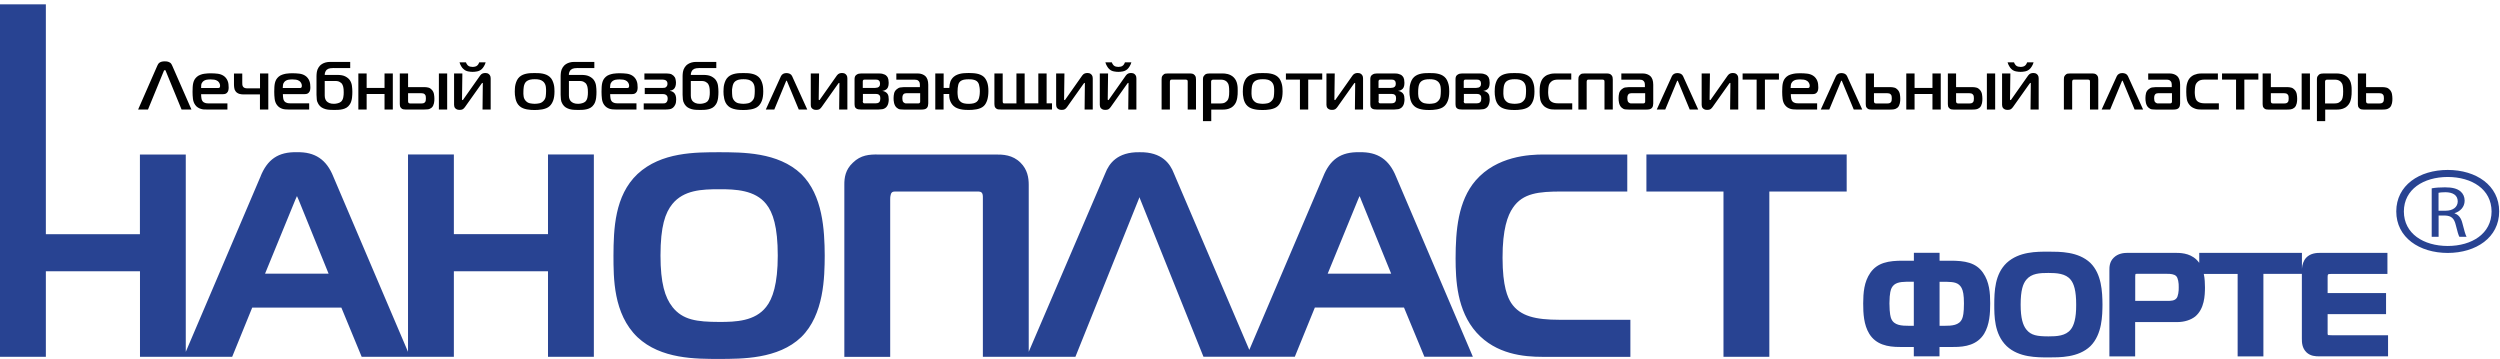 <svg width="362" height="52" viewBox="0 0 362 52" fill="none" xmlns="http://www.w3.org/2000/svg">
<path d="M354.43 35.618C350.93 35.609 348.09 33.843 348.08 30.622C348.09 27.401 350.93 25.634 354.43 25.625C357.93 25.634 360.77 27.401 360.78 30.622C360.77 33.833 357.94 35.609 354.43 35.618ZM354.43 24.607C350.31 24.607 346.98 26.841 346.98 30.612C346.98 34.393 350.32 36.618 354.43 36.627C358.54 36.618 361.88 34.393 361.88 30.612C361.88 26.841 358.55 24.607 354.43 24.607ZM337.08 48.525L337.03 48.543L337.09 48.507L337.08 48.525ZM315.13 43.221C314.85 43.542 314.39 43.57 313.78 43.57H309.18V40.028C309.18 39.77 309.21 39.697 309.23 39.688C309.26 39.66 309.23 39.66 309.39 39.651C309.41 39.651 309.44 39.651 309.48 39.651H313.82C314.26 39.642 314.85 39.697 315.11 39.982C315.38 40.22 315.5 40.991 315.48 41.587C315.5 42.111 315.4 42.964 315.13 43.221ZM337.17 48.525C337.13 48.516 337.1 48.507 337.09 48.507C337.07 48.488 337.04 48.387 337.04 48.305V45.487H345.5V42.432H337.04V40.083C337.04 39.871 337.07 39.761 337.11 39.734C337.14 39.697 337.26 39.66 337.48 39.67H345.7V36.614H336.03C335.46 36.614 334.57 36.641 333.92 37.33C333.54 37.761 333.36 38.33 333.32 38.917V36.614H318.45V38.064C318.33 37.898 318.2 37.742 318.05 37.596C316.99 36.586 315.59 36.614 314.85 36.614H308.06C307.52 36.614 306.69 36.696 306.07 37.311C305.43 37.935 305.44 38.688 305.44 39.192V51.608H309.17V46.635H315.34C316.29 46.625 317.21 46.341 317.86 45.836C319.21 44.708 319.27 42.79 319.28 41.624C319.27 41.046 319.26 40.358 319.11 39.67H324.01V51.608H327.74V39.66H333.31V49.039C333.31 49.589 333.33 50.388 333.98 51.021C334.56 51.562 335.26 51.599 335.82 51.599H336H345.79V48.543H337.65C337.44 48.543 337.28 48.534 337.17 48.525ZM299.85 47.699C299.12 48.644 297.83 48.708 296.62 48.708C295.01 48.699 294.1 48.58 293.41 47.708C292.92 47.093 292.59 46.084 292.59 44.12C292.59 42.01 292.93 41.092 293.4 40.514C294.16 39.578 295.36 39.523 296.61 39.523C297.8 39.523 299.12 39.596 299.84 40.514C300.29 41.064 300.64 42.065 300.63 44.129C300.65 46.121 300.28 47.167 299.85 47.699ZM302.69 38.073C300.92 36.403 298.27 36.449 296.63 36.439C294.9 36.439 292.37 36.412 290.57 38.064C288.84 39.706 288.78 42.175 288.77 44.093C288.78 45.68 288.73 48.35 290.57 50.122C292.35 51.783 294.95 51.746 296.63 51.755C298.24 51.746 300.94 51.801 302.69 50.122C304.42 48.396 304.42 45.616 304.44 44.102C304.42 42.23 304.32 39.688 302.69 38.073ZM284.11 46.166C283.7 47.121 282.62 47.176 281.53 47.176H280.85V40.807H281.92C282.92 40.826 283.63 40.927 284.04 41.698C284.25 42.101 284.38 42.707 284.38 43.928C284.38 45.304 284.25 45.864 284.11 46.166ZM277.13 47.176H276.44C275.35 47.176 274.27 47.121 273.86 46.166C273.77 45.965 273.6 45.46 273.59 43.918C273.6 42.386 273.8 41.9 273.91 41.688C274.3 40.927 275.11 40.817 276.05 40.798H277.12V47.176H277.13ZM282.35 37.752H280.85V37.082V36.605H277.13V37.752H275.61C273.44 37.733 271.85 38.036 270.83 39.495C269.9 40.826 269.8 42.422 269.79 43.928C269.79 45.386 269.87 47.02 270.67 48.332C271.64 49.901 273.33 50.25 275.11 50.241H277.12V51.599H280.84V50.241H282.85C284.64 50.259 286.33 49.901 287.3 48.332C288.09 47.02 288.18 45.386 288.18 43.928C288.18 42.422 288.07 40.826 287.14 39.495C286.13 38.036 284.54 37.733 282.35 37.752ZM238.4 27.731H249.56V51.663H256.2V27.731H267.4V22.363H238.4V27.731ZM218.82 43.872C218.32 43.092 217.57 41.505 217.57 37.33C217.56 33.2 218.3 31.191 219.07 30.08C220.51 27.942 222.85 27.74 226.06 27.731H235.63V22.372H223.52C221.43 22.372 216.75 22.601 213.68 26.125C211.11 29.117 210.78 33.374 210.77 37.421C210.78 40.541 210.95 44.974 213.81 48.167C216.64 51.296 220.6 51.672 223.38 51.672H236.08V46.304H225.78C222.41 46.295 220.12 45.827 218.82 43.872ZM192.25 39.624L196.63 28.933C196.7 28.768 196.78 28.566 196.86 28.392C196.95 28.566 197.04 28.777 197.09 28.933L201.44 39.624H192.25ZM196.87 22.041C194.14 21.968 192.57 23.115 191.59 25.584L180.9 50.663L169.96 25.061C169.44 23.73 168.27 21.986 165.01 22.041C161.75 21.986 160.58 23.73 160.06 25.051L148.96 50.938V26.758C148.96 25.749 148.78 24.547 147.77 23.556C146.62 22.409 145.22 22.363 144.09 22.372H127.17C125.89 22.354 124.64 22.436 123.5 23.556C122.41 24.565 122.25 25.73 122.26 26.767V51.672H128.9V28.851C128.88 28.428 129.03 27.942 129.1 27.915C129.25 27.749 129.35 27.74 129.72 27.731C129.79 27.731 129.86 27.731 129.95 27.731H141.31C141.38 27.731 141.45 27.731 141.51 27.731C141.85 27.731 142.04 27.768 142.14 27.887C142.27 27.997 142.33 28.263 142.32 28.612V51.663H148.96H155.72L164.9 28.805C164.94 28.713 164.97 28.621 164.99 28.548C165.02 28.612 165.04 28.695 165.07 28.768L174.26 51.654H180.47H187.49L190.39 44.533H203.3L206.25 51.654H213.27L202.15 25.584C201.15 23.097 199.48 21.977 196.87 22.041ZM110.94 44.441C109.33 46.506 106.55 46.625 104.13 46.616C100.9 46.607 98.86 46.341 97.36 44.441L96.86 44.772L97.36 44.432C96.29 43.092 95.64 40.982 95.64 37.008C95.64 32.751 96.33 30.814 97.35 29.548C99.01 27.511 101.62 27.401 104.13 27.401C106.51 27.391 109.34 27.52 110.94 29.539C111.92 30.75 112.62 32.833 112.62 37.008C112.62 41.101 111.88 43.276 110.94 44.441ZM119.42 37.018C119.4 33.292 119.14 28.272 116.02 25.198C112.65 21.996 107.48 22.06 104.17 22.041C100.71 22.051 95.76 22.005 92.32 25.189C88.99 28.327 88.85 33.182 88.83 37.008C88.84 40.184 88.78 45.442 92.31 48.828C95.71 52.021 100.78 51.966 104.16 51.975C107.38 51.957 112.67 52.021 116.01 48.819C119.35 45.552 119.4 40.046 119.42 37.018ZM42.76 28.933C42.83 28.768 42.91 28.566 43 28.392C43.09 28.566 43.18 28.768 43.24 28.933L47.58 39.624H38.38L42.76 28.933ZM6.64 39.275H20.27V51.663H33.62L36.52 44.542H49.43L52.37 51.663H65.72V39.275H79.35V51.663H85.99V22.363H79.35V33.907H65.72V22.363H59.08V50.947L48.27 25.584C47.28 23.097 45.6 21.977 42.99 22.041C40.27 21.968 38.69 23.115 37.71 25.584L38.29 25.795L37.71 25.593L26.9 50.947V22.372H20.26V33.916H6.64V0.624H0V51.663H6.64V39.275Z" fill="#284392"/>
<path d="M353.11 30.512H354.13C355.2 30.512 355.88 29.97 355.88 29.163C355.88 28.245 355.15 27.841 354.09 27.832C353.61 27.832 353.26 27.878 353.1 27.915V30.512H353.11ZM352.11 27.272C352.61 27.171 353.34 27.125 354.03 27.125C355.1 27.125 355.79 27.309 356.27 27.704C356.66 28.025 356.88 28.502 356.88 29.053C356.88 29.989 356.23 30.613 355.42 30.869V30.897C356.02 31.09 356.38 31.595 356.56 32.338C356.81 33.329 357 34.017 357.16 34.292H356.12C355.99 34.081 355.82 33.485 355.6 32.595C355.37 31.613 354.96 31.246 354.05 31.209H353.11V34.292H352.11V27.272Z" fill="#284392"/>
<path d="M22.77 9.534C22.8 9.452 22.85 9.378 22.89 9.296C22.94 9.213 23 9.149 23.08 9.085C23.16 9.03 23.26 8.975 23.39 8.938C23.52 8.901 23.67 8.883 23.86 8.883C24.05 8.883 24.21 8.901 24.33 8.938C24.45 8.975 24.55 9.03 24.64 9.085C24.72 9.14 24.79 9.213 24.83 9.296C24.88 9.378 24.92 9.452 24.95 9.534L27.72 15.857H26.29L24.03 10.351C24.01 10.305 24 10.259 23.98 10.213C23.96 10.177 23.92 10.158 23.86 10.158C23.81 10.158 23.77 10.186 23.74 10.232C23.72 10.268 23.7 10.314 23.69 10.351L21.43 15.857H20L22.77 9.534ZM29.93 15.857C29.79 15.857 29.65 15.857 29.5 15.848C29.35 15.839 29.2 15.802 29.06 15.756C28.91 15.71 28.77 15.646 28.64 15.554C28.5 15.472 28.38 15.352 28.27 15.196C28.09 14.948 27.98 14.655 27.94 14.325C27.9 13.985 27.88 13.645 27.88 13.297C27.88 13.058 27.89 12.829 27.9 12.608C27.91 12.397 27.94 12.195 27.98 12.021C28.02 11.838 28.09 11.672 28.17 11.526C28.26 11.379 28.37 11.241 28.52 11.113C28.67 10.984 28.84 10.893 29.02 10.828C29.2 10.755 29.38 10.709 29.57 10.681C29.75 10.654 29.93 10.636 30.1 10.626C30.27 10.617 30.42 10.617 30.55 10.617C30.87 10.617 31.19 10.636 31.5 10.672C31.81 10.709 32.09 10.801 32.34 10.957C32.5 11.058 32.62 11.168 32.72 11.296C32.82 11.425 32.9 11.553 32.96 11.709C33.02 11.856 33.06 12.012 33.08 12.168C33.1 12.333 33.11 12.489 33.11 12.654C33.11 12.783 33.1 12.921 33.07 13.067C33.04 13.205 32.97 13.333 32.86 13.444C32.78 13.526 32.69 13.572 32.59 13.6C32.49 13.627 32.39 13.636 32.28 13.636H29.12C29.12 13.746 29.13 13.875 29.14 14.022C29.15 14.168 29.17 14.279 29.19 14.361C29.23 14.499 29.29 14.609 29.36 14.691C29.43 14.774 29.52 14.838 29.63 14.875C29.73 14.921 29.84 14.948 29.95 14.958C30.06 14.967 30.17 14.976 30.28 14.976H32.93V15.857H29.93ZM31.6 12.746C31.72 12.746 31.79 12.709 31.82 12.645C31.85 12.581 31.87 12.508 31.87 12.434C31.87 12.269 31.83 12.131 31.76 12.012C31.69 11.893 31.61 11.801 31.52 11.737C31.37 11.627 31.2 11.562 31.02 11.535C30.84 11.517 30.66 11.498 30.49 11.498C30.41 11.498 30.32 11.498 30.22 11.507C30.12 11.507 30.03 11.526 29.92 11.544C29.82 11.562 29.72 11.599 29.62 11.645C29.52 11.691 29.43 11.764 29.35 11.847C29.23 11.975 29.16 12.122 29.14 12.269C29.14 12.416 29.12 12.572 29.12 12.746H31.6ZM37.64 15.857V13.673H35.25C35.17 13.673 35.08 13.664 34.98 13.655C34.88 13.645 34.78 13.627 34.68 13.6C34.58 13.572 34.48 13.526 34.39 13.471C34.29 13.416 34.21 13.343 34.13 13.242C34.01 13.095 33.94 12.921 33.92 12.728C33.89 12.535 33.88 12.361 33.88 12.205V10.645H35.08V11.957C35.08 12.049 35.08 12.15 35.09 12.251C35.1 12.351 35.13 12.453 35.18 12.535C35.26 12.654 35.36 12.728 35.49 12.755C35.61 12.783 35.73 12.792 35.84 12.792H37.65V10.636H38.85V15.857H37.64ZM41.76 15.857C41.62 15.857 41.48 15.848 41.33 15.839C41.18 15.829 41.03 15.802 40.89 15.756C40.75 15.71 40.61 15.646 40.47 15.554C40.33 15.462 40.21 15.343 40.1 15.196C39.92 14.948 39.81 14.655 39.77 14.315C39.73 13.976 39.71 13.636 39.71 13.287C39.71 13.049 39.72 12.819 39.73 12.599C39.74 12.388 39.77 12.186 39.81 12.012C39.85 11.829 39.92 11.663 40 11.517C40.09 11.37 40.2 11.232 40.35 11.104C40.5 10.975 40.67 10.883 40.85 10.819C41.03 10.755 41.21 10.709 41.4 10.672C41.58 10.645 41.76 10.626 41.93 10.617C42.1 10.608 42.25 10.608 42.38 10.608C42.7 10.608 43.02 10.626 43.33 10.663C43.64 10.7 43.92 10.791 44.17 10.947C44.33 11.049 44.45 11.159 44.55 11.287C44.65 11.415 44.73 11.544 44.79 11.7C44.85 11.847 44.89 12.003 44.91 12.159C44.93 12.324 44.94 12.48 44.94 12.645C44.94 12.774 44.93 12.911 44.9 13.058C44.87 13.196 44.8 13.324 44.69 13.434C44.61 13.517 44.52 13.563 44.42 13.59C44.32 13.618 44.22 13.627 44.11 13.627H40.96C40.96 13.737 40.97 13.866 40.98 14.012C40.99 14.159 41.01 14.269 41.03 14.352C41.07 14.49 41.13 14.6 41.2 14.682C41.27 14.765 41.36 14.829 41.47 14.866C41.57 14.912 41.68 14.939 41.79 14.948C41.9 14.958 42.01 14.967 42.12 14.967H44.77V15.857H41.76ZM43.44 12.746C43.56 12.746 43.63 12.709 43.66 12.645C43.69 12.581 43.71 12.508 43.71 12.434C43.71 12.269 43.67 12.131 43.6 12.012C43.53 11.893 43.45 11.801 43.36 11.737C43.21 11.627 43.04 11.562 42.86 11.535C42.68 11.517 42.5 11.498 42.33 11.498C42.25 11.498 42.16 11.498 42.06 11.507C41.96 11.507 41.87 11.526 41.76 11.544C41.66 11.562 41.56 11.599 41.46 11.645C41.36 11.691 41.27 11.764 41.19 11.847C41.07 11.975 41 12.122 40.98 12.269C40.96 12.416 40.95 12.572 40.94 12.746H43.44ZM48.34 9.846C48.19 9.846 48.02 9.856 47.82 9.883C47.62 9.911 47.45 9.984 47.31 10.103C47.23 10.177 47.16 10.278 47.1 10.415C47.04 10.553 47.02 10.7 47.02 10.847H48.84C49.34 10.847 49.73 10.92 50.02 11.076C50.31 11.232 50.52 11.406 50.66 11.617C50.82 11.856 50.92 12.122 50.96 12.425C51 12.728 51.02 13.012 51.02 13.297C51.02 13.416 51.02 13.554 51.01 13.7C51.01 13.847 50.99 14.012 50.97 14.178C50.95 14.343 50.91 14.508 50.86 14.673C50.81 14.838 50.74 14.994 50.64 15.132C50.51 15.325 50.36 15.481 50.19 15.582C50.02 15.683 49.83 15.765 49.63 15.811C49.43 15.857 49.22 15.894 49.02 15.903C48.81 15.912 48.61 15.921 48.4 15.921C48.21 15.921 48.01 15.912 47.79 15.903C47.57 15.894 47.37 15.866 47.16 15.811C46.96 15.756 46.76 15.673 46.58 15.563C46.4 15.453 46.24 15.288 46.11 15.077C45.97 14.848 45.89 14.618 45.87 14.398C45.85 14.178 45.83 13.948 45.83 13.719V11.003C45.83 10.828 45.85 10.636 45.88 10.415C45.91 10.195 46 9.975 46.13 9.764C46.18 9.681 46.24 9.599 46.33 9.507C46.42 9.415 46.52 9.332 46.66 9.25C46.79 9.167 46.95 9.103 47.14 9.048C47.33 8.993 47.55 8.965 47.8 8.965H50.71V9.856H48.34V9.846ZM47.02 13.829C47.02 14.031 47.05 14.205 47.1 14.334C47.15 14.471 47.22 14.572 47.29 14.655C47.39 14.765 47.53 14.857 47.71 14.93C47.89 15.004 48.11 15.031 48.36 15.031C48.54 15.031 48.73 15.004 48.93 14.948C49.13 14.893 49.28 14.82 49.4 14.71C49.48 14.627 49.55 14.536 49.6 14.425C49.65 14.315 49.69 14.205 49.71 14.077C49.73 13.957 49.75 13.829 49.76 13.71C49.77 13.581 49.77 13.471 49.77 13.361C49.77 13.021 49.75 12.764 49.7 12.572C49.65 12.379 49.58 12.223 49.5 12.113C49.45 12.049 49.35 11.966 49.2 11.874C49.06 11.783 48.85 11.727 48.57 11.727H47.02V13.829ZM55.68 15.857V13.609H53.09V15.857H51.89V10.636H53.09V12.728H55.68V10.636H56.88V15.857H55.68ZM59.09 10.636V12.618H61.53C61.7 12.618 61.87 12.645 62.05 12.691C62.23 12.737 62.39 12.847 62.54 13.012C62.7 13.196 62.8 13.407 62.84 13.636C62.88 13.866 62.9 14.086 62.9 14.297C62.9 14.38 62.9 14.48 62.89 14.6C62.88 14.719 62.87 14.829 62.84 14.948C62.81 15.068 62.77 15.178 62.72 15.297C62.67 15.407 62.59 15.508 62.5 15.591C62.34 15.719 62.17 15.802 61.99 15.829C61.8 15.848 61.62 15.857 61.45 15.857H58.7C58.6 15.857 58.5 15.848 58.4 15.829C58.29 15.811 58.19 15.756 58.1 15.664C58 15.572 57.94 15.472 57.92 15.371C57.9 15.27 57.89 15.159 57.89 15.059V10.636H59.09ZM59.09 14.609C59.09 14.646 59.09 14.691 59.1 14.756C59.1 14.811 59.13 14.857 59.17 14.903C59.2 14.939 59.24 14.958 59.29 14.967C59.34 14.976 59.39 14.985 59.43 14.985H60.99C61.08 14.985 61.17 14.976 61.27 14.958C61.37 14.939 61.45 14.893 61.53 14.811C61.6 14.737 61.64 14.646 61.65 14.536C61.66 14.425 61.67 14.325 61.67 14.233C61.67 14.159 61.66 14.068 61.65 13.957C61.64 13.847 61.6 13.755 61.52 13.673C61.44 13.59 61.36 13.544 61.27 13.526C61.18 13.508 61.1 13.499 61.03 13.499H59.09V14.609ZM63.55 10.636H64.75V15.857H63.55V10.636ZM69.87 15.857L69.91 12.14C69.91 12.104 69.91 12.067 69.91 12.04C69.91 12.012 69.89 12.003 69.85 12.003C69.84 12.003 69.82 12.012 69.8 12.03C69.78 12.049 69.75 12.085 69.71 12.14L67.33 15.499C67.23 15.637 67.13 15.738 67.02 15.811C66.91 15.884 66.75 15.912 66.55 15.912C66.37 15.912 66.23 15.884 66.13 15.829C66.03 15.774 65.95 15.71 65.89 15.646C65.84 15.572 65.8 15.499 65.78 15.407C65.76 15.325 65.75 15.242 65.75 15.169V10.636H66.95L66.9 14.352C66.9 14.398 66.9 14.435 66.91 14.453C66.92 14.48 66.94 14.49 66.98 14.49C67.01 14.49 67.04 14.471 67.06 14.444C67.08 14.416 67.1 14.38 67.12 14.352L69.53 10.929C69.64 10.782 69.76 10.681 69.89 10.636C70.02 10.59 70.15 10.571 70.27 10.571C70.31 10.571 70.38 10.581 70.46 10.59C70.55 10.599 70.64 10.626 70.72 10.681C70.81 10.736 70.88 10.81 70.95 10.92C71.02 11.021 71.05 11.177 71.05 11.37V15.857H69.87ZM68.8 9.644C68.93 9.617 69.04 9.553 69.14 9.452C69.19 9.397 69.25 9.332 69.29 9.25C69.34 9.167 69.37 9.094 69.39 9.03H70.32C70.27 9.222 70.19 9.406 70.08 9.589C69.97 9.773 69.86 9.92 69.74 10.021C69.54 10.195 69.32 10.296 69.08 10.342C68.83 10.388 68.62 10.406 68.44 10.406C68.26 10.406 68.04 10.388 67.8 10.342C67.55 10.296 67.33 10.195 67.14 10.021C67 9.92 66.89 9.773 66.78 9.589C66.67 9.406 66.59 9.222 66.54 9.03H67.47C67.49 9.094 67.52 9.167 67.57 9.25C67.62 9.332 67.67 9.397 67.72 9.452C67.82 9.553 67.94 9.617 68.06 9.644C68.19 9.672 68.31 9.69 68.42 9.69C68.55 9.69 68.67 9.672 68.8 9.644ZM77.95 10.59C78.14 10.599 78.33 10.617 78.53 10.654C78.73 10.691 78.92 10.746 79.1 10.819C79.28 10.893 79.45 11.003 79.6 11.131C79.76 11.269 79.88 11.434 79.97 11.617C80.06 11.801 80.13 11.994 80.18 12.186C80.23 12.379 80.26 12.563 80.27 12.746C80.28 12.93 80.29 13.095 80.29 13.232C80.29 13.792 80.22 14.242 80.09 14.581C79.96 14.921 79.79 15.178 79.59 15.361C79.45 15.49 79.28 15.6 79.09 15.673C78.9 15.747 78.71 15.802 78.51 15.839C78.31 15.875 78.11 15.894 77.92 15.912C77.73 15.921 77.56 15.93 77.4 15.93C77.24 15.93 77.06 15.921 76.87 15.912C76.7 15.894 76.5 15.866 76.3 15.839C76.1 15.802 75.91 15.747 75.73 15.673C75.55 15.6 75.38 15.499 75.23 15.361C75.07 15.215 74.94 15.049 74.85 14.866C74.76 14.682 74.69 14.49 74.65 14.297C74.61 14.104 74.58 13.912 74.56 13.737C74.55 13.554 74.54 13.398 74.54 13.269C74.54 13.122 74.55 12.957 74.56 12.764C74.57 12.572 74.6 12.379 74.65 12.186C74.7 11.994 74.77 11.801 74.86 11.617C74.95 11.434 75.08 11.269 75.23 11.131C75.38 11.003 75.55 10.893 75.73 10.819C75.91 10.746 76.1 10.691 76.3 10.654C76.5 10.617 76.69 10.599 76.88 10.59C77.07 10.581 77.25 10.581 77.41 10.581C77.57 10.581 77.76 10.581 77.95 10.59ZM75.82 13.948C75.85 14.187 75.95 14.407 76.12 14.6C76.3 14.793 76.5 14.912 76.74 14.958C76.98 15.004 77.2 15.031 77.42 15.031C77.64 15.031 77.87 15.004 78.1 14.958C78.33 14.912 78.53 14.793 78.71 14.6C78.89 14.407 78.99 14.196 79.02 13.957C79.05 13.719 79.07 13.489 79.07 13.26C79.07 13.159 79.07 13.058 79.07 12.948C79.07 12.829 79.06 12.709 79.04 12.581C79.02 12.453 78.99 12.333 78.94 12.214C78.89 12.095 78.82 11.985 78.73 11.883C78.64 11.792 78.54 11.718 78.44 11.663C78.33 11.608 78.23 11.562 78.11 11.535C77.99 11.507 77.88 11.489 77.77 11.48C77.65 11.471 77.54 11.471 77.43 11.471C77.33 11.471 77.23 11.471 77.11 11.48C76.99 11.489 76.87 11.507 76.76 11.535C76.64 11.562 76.53 11.608 76.42 11.663C76.31 11.718 76.21 11.792 76.13 11.883C76.05 11.975 75.98 12.085 75.94 12.205C75.89 12.333 75.86 12.453 75.84 12.581C75.82 12.709 75.81 12.829 75.8 12.948C75.8 13.067 75.79 13.168 75.79 13.251C75.77 13.471 75.79 13.7 75.82 13.948ZM83.69 9.846C83.54 9.846 83.37 9.856 83.17 9.883C82.97 9.911 82.8 9.984 82.66 10.103C82.58 10.177 82.51 10.278 82.45 10.415C82.39 10.553 82.37 10.7 82.37 10.847H84.19C84.69 10.847 85.08 10.92 85.37 11.076C85.66 11.232 85.87 11.406 86.01 11.617C86.17 11.856 86.27 12.122 86.31 12.425C86.35 12.728 86.37 13.012 86.37 13.297C86.37 13.416 86.37 13.554 86.36 13.7C86.36 13.847 86.34 14.012 86.32 14.178C86.3 14.343 86.26 14.508 86.21 14.673C86.16 14.838 86.09 14.994 85.99 15.132C85.86 15.325 85.71 15.481 85.54 15.582C85.37 15.683 85.18 15.765 84.98 15.811C84.78 15.857 84.57 15.894 84.37 15.903C84.16 15.912 83.96 15.921 83.75 15.921C83.56 15.921 83.36 15.912 83.14 15.903C82.92 15.894 82.72 15.866 82.51 15.811C82.31 15.756 82.11 15.673 81.93 15.563C81.75 15.453 81.59 15.288 81.46 15.077C81.32 14.848 81.24 14.618 81.22 14.398C81.2 14.178 81.18 13.948 81.18 13.719V11.003C81.18 10.828 81.2 10.636 81.23 10.415C81.26 10.195 81.35 9.975 81.48 9.764C81.53 9.681 81.59 9.599 81.68 9.507C81.77 9.415 81.87 9.332 82.01 9.25C82.14 9.167 82.3 9.103 82.49 9.048C82.68 8.993 82.9 8.965 83.15 8.965H86.06V9.856H83.69V9.846ZM82.38 13.829C82.38 14.031 82.41 14.205 82.46 14.334C82.51 14.471 82.58 14.572 82.65 14.655C82.75 14.765 82.89 14.857 83.07 14.93C83.25 15.004 83.47 15.031 83.72 15.031C83.9 15.031 84.09 15.004 84.29 14.948C84.49 14.893 84.64 14.82 84.76 14.71C84.84 14.627 84.91 14.536 84.96 14.425C85.01 14.315 85.05 14.205 85.07 14.077C85.09 13.957 85.11 13.829 85.12 13.71C85.13 13.581 85.13 13.471 85.13 13.361C85.13 13.021 85.11 12.764 85.06 12.572C85.01 12.379 84.94 12.223 84.86 12.113C84.81 12.049 84.71 11.966 84.56 11.874C84.42 11.783 84.21 11.727 83.93 11.727H82.38V13.829ZM89.15 15.857C89.01 15.857 88.87 15.848 88.72 15.839C88.57 15.829 88.42 15.802 88.28 15.756C88.14 15.71 88 15.646 87.86 15.554C87.72 15.462 87.6 15.343 87.49 15.196C87.31 14.948 87.2 14.655 87.16 14.315C87.12 13.976 87.1 13.636 87.1 13.287C87.1 13.049 87.11 12.819 87.12 12.599C87.13 12.388 87.16 12.186 87.2 12.012C87.24 11.829 87.31 11.663 87.39 11.517C87.48 11.37 87.59 11.232 87.74 11.104C87.89 10.975 88.06 10.883 88.24 10.819C88.42 10.755 88.6 10.709 88.79 10.672C88.97 10.645 89.15 10.626 89.32 10.617C89.49 10.608 89.64 10.608 89.77 10.608C90.09 10.608 90.41 10.626 90.72 10.663C91.03 10.7 91.31 10.791 91.56 10.947C91.72 11.049 91.84 11.159 91.94 11.287C92.04 11.415 92.12 11.544 92.18 11.7C92.24 11.847 92.28 12.003 92.3 12.159C92.32 12.324 92.33 12.48 92.33 12.645C92.33 12.774 92.32 12.911 92.29 13.058C92.26 13.196 92.19 13.324 92.08 13.434C92 13.517 91.91 13.563 91.81 13.59C91.71 13.618 91.61 13.627 91.5 13.627H88.35C88.35 13.737 88.36 13.866 88.37 14.012C88.38 14.159 88.4 14.269 88.42 14.352C88.46 14.49 88.52 14.6 88.59 14.682C88.66 14.765 88.75 14.829 88.86 14.866C88.96 14.912 89.07 14.939 89.18 14.948C89.29 14.958 89.4 14.967 89.51 14.967H92.16V15.857H89.15ZM90.83 12.746C90.95 12.746 91.02 12.709 91.05 12.645C91.08 12.581 91.1 12.508 91.1 12.434C91.1 12.269 91.06 12.131 90.99 12.012C90.92 11.893 90.84 11.801 90.75 11.737C90.6 11.627 90.43 11.562 90.25 11.535C90.07 11.517 89.89 11.498 89.72 11.498C89.64 11.498 89.55 11.498 89.45 11.507C89.35 11.507 89.26 11.526 89.15 11.544C89.04 11.562 88.95 11.599 88.85 11.645C88.75 11.691 88.66 11.764 88.58 11.847C88.46 11.975 88.39 12.122 88.37 12.269C88.35 12.416 88.34 12.572 88.33 12.746H90.83ZM93.21 14.976H95.93C96.03 14.976 96.13 14.967 96.23 14.958C96.33 14.948 96.42 14.903 96.49 14.829C96.54 14.783 96.58 14.719 96.62 14.627C96.66 14.536 96.68 14.416 96.68 14.269C96.68 14.178 96.67 14.086 96.64 13.994C96.62 13.902 96.55 13.82 96.45 13.746C96.37 13.691 96.28 13.655 96.18 13.636C96.08 13.627 96 13.618 95.94 13.618H93.36V12.728H95.98C96.08 12.728 96.16 12.719 96.24 12.709C96.32 12.7 96.39 12.654 96.47 12.59C96.51 12.553 96.55 12.498 96.59 12.425C96.63 12.351 96.65 12.251 96.65 12.131C96.65 12.003 96.63 11.911 96.59 11.838C96.55 11.764 96.51 11.709 96.46 11.672C96.38 11.608 96.28 11.572 96.18 11.553C96.07 11.526 96 11.526 95.95 11.526H93.31V10.636H96.4C96.6 10.636 96.8 10.654 96.99 10.681C97.19 10.718 97.36 10.81 97.52 10.957C97.67 11.094 97.77 11.259 97.81 11.443C97.85 11.627 97.88 11.801 97.88 11.957C97.88 12.195 97.85 12.379 97.8 12.517C97.75 12.654 97.69 12.755 97.63 12.829C97.57 12.902 97.49 12.966 97.38 13.021C97.28 13.076 97.16 13.113 97.01 13.132V13.159C97.17 13.196 97.3 13.232 97.4 13.287C97.5 13.343 97.58 13.416 97.64 13.48C97.71 13.563 97.78 13.673 97.83 13.82C97.88 13.967 97.91 14.159 97.91 14.398C97.91 14.71 97.87 14.948 97.78 15.141C97.69 15.325 97.6 15.462 97.49 15.554C97.33 15.701 97.15 15.784 96.96 15.811C96.77 15.839 96.59 15.857 96.41 15.857H93.21V14.976ZM101.35 9.846C101.2 9.846 101.03 9.856 100.83 9.883C100.63 9.911 100.46 9.984 100.32 10.103C100.24 10.177 100.17 10.278 100.11 10.415C100.05 10.553 100.03 10.7 100.03 10.847H101.85C102.35 10.847 102.74 10.92 103.03 11.076C103.32 11.232 103.53 11.406 103.67 11.617C103.83 11.856 103.93 12.122 103.97 12.425C104.01 12.728 104.03 13.012 104.03 13.297C104.03 13.416 104.03 13.554 104.02 13.7C104.02 13.847 104 14.012 103.98 14.178C103.96 14.343 103.92 14.508 103.87 14.673C103.82 14.838 103.75 14.994 103.65 15.132C103.52 15.325 103.37 15.481 103.2 15.582C103.03 15.683 102.84 15.765 102.64 15.811C102.44 15.857 102.23 15.894 102.03 15.903C101.82 15.912 101.62 15.921 101.41 15.921C101.22 15.921 101.02 15.912 100.8 15.903C100.58 15.894 100.38 15.866 100.17 15.811C99.97 15.756 99.77 15.673 99.59 15.563C99.41 15.453 99.25 15.288 99.12 15.077C98.98 14.848 98.9 14.618 98.88 14.398C98.86 14.178 98.84 13.948 98.84 13.719V11.003C98.84 10.828 98.86 10.636 98.89 10.415C98.92 10.195 99.01 9.975 99.14 9.764C99.19 9.681 99.25 9.599 99.34 9.507C99.43 9.415 99.53 9.332 99.67 9.25C99.8 9.167 99.96 9.103 100.15 9.048C100.34 8.993 100.56 8.965 100.81 8.965H103.72V9.856H101.35V9.846ZM100.03 13.829C100.03 14.031 100.06 14.205 100.11 14.334C100.16 14.471 100.23 14.572 100.3 14.655C100.4 14.765 100.54 14.857 100.72 14.93C100.9 15.004 101.12 15.031 101.37 15.031C101.55 15.031 101.74 15.004 101.94 14.948C102.14 14.893 102.29 14.82 102.41 14.71C102.49 14.627 102.56 14.536 102.61 14.425C102.66 14.315 102.7 14.205 102.72 14.077C102.74 13.957 102.76 13.829 102.77 13.71C102.78 13.581 102.78 13.471 102.78 13.361C102.78 13.021 102.76 12.764 102.71 12.572C102.66 12.379 102.59 12.223 102.51 12.113C102.46 12.049 102.36 11.966 102.21 11.874C102.07 11.783 101.86 11.727 101.58 11.727H100.03V13.829ZM108.18 10.59C108.37 10.599 108.56 10.617 108.76 10.654C108.96 10.691 109.15 10.746 109.33 10.819C109.51 10.893 109.68 11.003 109.83 11.131C109.99 11.269 110.11 11.434 110.2 11.617C110.29 11.801 110.36 11.994 110.41 12.186C110.46 12.379 110.49 12.563 110.5 12.746C110.51 12.93 110.52 13.095 110.52 13.232C110.52 13.792 110.45 14.242 110.32 14.581C110.19 14.921 110.02 15.178 109.82 15.361C109.68 15.49 109.51 15.6 109.32 15.673C109.13 15.747 108.94 15.802 108.74 15.839C108.54 15.875 108.34 15.894 108.15 15.912C107.96 15.921 107.79 15.93 107.63 15.93C107.47 15.93 107.29 15.921 107.1 15.912C106.91 15.903 106.71 15.875 106.52 15.839C106.32 15.802 106.13 15.747 105.95 15.673C105.77 15.6 105.6 15.499 105.45 15.361C105.29 15.215 105.16 15.049 105.07 14.866C104.98 14.682 104.91 14.49 104.87 14.297C104.83 14.104 104.8 13.912 104.78 13.737C104.77 13.554 104.76 13.398 104.76 13.269C104.76 13.122 104.77 12.957 104.78 12.764C104.79 12.572 104.82 12.379 104.87 12.186C104.92 11.994 104.99 11.801 105.08 11.617C105.17 11.434 105.3 11.269 105.45 11.131C105.6 11.003 105.77 10.893 105.95 10.819C106.13 10.746 106.32 10.691 106.52 10.654C106.72 10.617 106.91 10.599 107.1 10.59C107.29 10.581 107.47 10.581 107.63 10.581C107.79 10.581 107.98 10.581 108.18 10.59ZM106.04 13.948C106.07 14.187 106.17 14.407 106.34 14.6C106.52 14.793 106.72 14.912 106.96 14.958C107.2 15.004 107.42 15.031 107.64 15.031C107.86 15.031 108.09 15.004 108.32 14.958C108.55 14.912 108.75 14.793 108.93 14.6C109.11 14.407 109.21 14.196 109.24 13.957C109.27 13.719 109.29 13.489 109.29 13.26C109.29 13.159 109.29 13.058 109.29 12.948C109.29 12.829 109.28 12.709 109.26 12.581C109.24 12.453 109.21 12.333 109.16 12.214C109.11 12.095 109.04 11.985 108.95 11.883C108.86 11.792 108.76 11.718 108.66 11.663C108.55 11.608 108.45 11.562 108.33 11.535C108.21 11.507 108.1 11.489 107.99 11.48C107.87 11.471 107.76 11.471 107.65 11.471C107.55 11.471 107.45 11.471 107.33 11.48C107.21 11.489 107.09 11.507 106.98 11.535C106.86 11.562 106.75 11.608 106.64 11.663C106.53 11.718 106.43 11.792 106.35 11.883C106.27 11.975 106.2 12.085 106.16 12.205C106.11 12.333 106.08 12.453 106.06 12.581C106.04 12.709 106.01 12.838 106 12.948C106 13.067 106 13.168 106 13.26C106 13.471 106.01 13.7 106.04 13.948ZM113.09 11.012C113.16 10.865 113.28 10.755 113.42 10.681C113.57 10.608 113.72 10.581 113.89 10.581C114.05 10.581 114.21 10.617 114.36 10.681C114.51 10.755 114.62 10.865 114.69 11.012L116.89 15.857H115.66L113.99 11.829C113.98 11.801 113.96 11.773 113.95 11.737C113.94 11.7 113.92 11.682 113.89 11.682C113.86 11.682 113.84 11.7 113.83 11.737C113.82 11.773 113.8 11.801 113.79 11.829L112.12 15.857H110.89L113.09 11.012ZM121.51 15.857L121.55 12.14C121.55 12.104 121.55 12.067 121.55 12.04C121.55 12.012 121.53 12.003 121.49 12.003C121.48 12.003 121.46 12.012 121.44 12.03C121.42 12.049 121.39 12.085 121.35 12.14L118.97 15.499C118.87 15.637 118.77 15.738 118.66 15.811C118.55 15.884 118.39 15.912 118.19 15.912C118.01 15.912 117.87 15.884 117.77 15.829C117.67 15.774 117.59 15.71 117.53 15.646C117.48 15.572 117.44 15.499 117.42 15.407C117.4 15.334 117.4 15.251 117.4 15.178V10.636H118.6L118.55 14.352C118.55 14.398 118.55 14.435 118.56 14.453C118.57 14.48 118.59 14.49 118.63 14.49C118.66 14.49 118.69 14.471 118.71 14.444C118.73 14.416 118.75 14.38 118.77 14.352L121.18 10.929C121.29 10.782 121.41 10.681 121.54 10.636C121.67 10.59 121.8 10.571 121.92 10.571C121.96 10.571 122.03 10.581 122.11 10.59C122.2 10.599 122.29 10.626 122.37 10.681C122.46 10.736 122.53 10.81 122.6 10.92C122.67 11.021 122.7 11.177 122.7 11.37V15.857H121.51ZM127.77 13.168C127.93 13.187 128.06 13.232 128.18 13.297C128.3 13.37 128.38 13.434 128.45 13.508C128.56 13.636 128.63 13.783 128.65 13.939C128.67 14.095 128.69 14.242 128.69 14.38C128.69 14.453 128.69 14.536 128.68 14.627C128.67 14.719 128.66 14.82 128.63 14.93C128.61 15.031 128.57 15.141 128.52 15.242C128.47 15.343 128.4 15.444 128.32 15.527C128.16 15.683 127.97 15.774 127.77 15.811C127.57 15.839 127.38 15.857 127.23 15.857H124.65C124.53 15.857 124.41 15.848 124.28 15.829C124.15 15.811 124.03 15.756 123.94 15.673C123.84 15.591 123.79 15.499 123.77 15.389C123.75 15.279 123.74 15.178 123.74 15.095V11.452C123.74 11.361 123.75 11.259 123.78 11.149C123.8 11.039 123.87 10.938 123.99 10.847C124.11 10.755 124.23 10.7 124.35 10.672C124.48 10.654 124.6 10.636 124.71 10.636H127.16C127.25 10.636 127.35 10.636 127.46 10.645C127.57 10.645 127.68 10.663 127.79 10.691C127.9 10.718 128.01 10.755 128.11 10.801C128.22 10.847 128.31 10.92 128.39 11.012C128.53 11.159 128.61 11.333 128.64 11.517C128.67 11.7 128.68 11.856 128.68 11.975C128.68 12.113 128.67 12.26 128.64 12.425C128.61 12.59 128.54 12.728 128.44 12.847C128.36 12.93 128.27 12.994 128.16 13.049C128.05 13.104 127.93 13.141 127.79 13.15V13.168H127.77ZM126.77 12.719C126.84 12.719 126.93 12.709 127.02 12.691C127.11 12.673 127.2 12.627 127.27 12.563C127.34 12.498 127.38 12.425 127.4 12.351C127.42 12.278 127.43 12.205 127.43 12.131C127.43 12.049 127.42 11.966 127.4 11.883C127.38 11.801 127.34 11.718 127.26 11.654C127.19 11.599 127.12 11.562 127.04 11.544C126.96 11.535 126.88 11.526 126.79 11.526H125.22C125.19 11.526 125.15 11.526 125.11 11.535C125.07 11.535 125.03 11.553 125 11.59C124.97 11.627 124.95 11.654 124.94 11.691C124.93 11.727 124.93 11.755 124.93 11.792V12.728H126.77V12.719ZM124.92 14.655C124.92 14.691 124.93 14.737 124.94 14.774C124.95 14.82 124.97 14.857 124.99 14.884C125.02 14.921 125.06 14.948 125.11 14.958C125.15 14.967 125.2 14.967 125.25 14.967H126.74C126.83 14.967 126.92 14.958 127.03 14.939C127.13 14.921 127.22 14.875 127.3 14.811C127.37 14.737 127.42 14.646 127.44 14.545C127.46 14.444 127.47 14.343 127.47 14.26C127.47 14.178 127.46 14.095 127.45 14.012C127.44 13.921 127.4 13.847 127.33 13.774C127.25 13.691 127.17 13.645 127.07 13.627C126.97 13.609 126.89 13.6 126.82 13.6H124.95V14.655H124.92ZM132.89 10.636C133.12 10.636 133.34 10.672 133.53 10.746C133.73 10.819 133.89 10.92 134.01 11.039C134.13 11.149 134.22 11.315 134.3 11.517C134.37 11.727 134.41 11.975 134.41 12.269V14.976C134.41 15.068 134.4 15.178 134.37 15.316C134.35 15.444 134.29 15.554 134.19 15.655C134.09 15.747 133.98 15.802 133.84 15.829C133.7 15.857 133.57 15.866 133.44 15.866H130.85C130.7 15.866 130.54 15.857 130.36 15.839C130.18 15.82 130.02 15.747 129.86 15.609C129.75 15.517 129.66 15.407 129.6 15.288C129.54 15.169 129.49 15.04 129.46 14.912C129.43 14.783 129.41 14.655 129.4 14.526C129.39 14.398 129.39 14.288 129.39 14.187C129.39 13.957 129.42 13.728 129.47 13.508C129.52 13.287 129.65 13.086 129.85 12.921C130.02 12.774 130.19 12.691 130.37 12.664C130.54 12.636 130.7 12.618 130.85 12.618H133.2V12.251C133.2 12.168 133.19 12.085 133.17 12.003C133.15 11.92 133.11 11.838 133.04 11.755C132.96 11.654 132.86 11.59 132.76 11.572C132.65 11.544 132.55 11.535 132.46 11.535H129.79V10.636H132.89ZM131.23 13.499C131.19 13.499 131.12 13.508 131.03 13.526C130.94 13.544 130.86 13.59 130.79 13.682C130.77 13.71 130.74 13.765 130.71 13.838C130.68 13.921 130.66 14.049 130.66 14.242C130.66 14.325 130.67 14.416 130.69 14.536C130.71 14.655 130.75 14.747 130.83 14.82C130.87 14.857 130.93 14.893 131 14.93C131.07 14.967 131.14 14.976 131.22 14.976H132.89C132.92 14.976 132.97 14.976 133.02 14.967C133.07 14.967 133.12 14.948 133.16 14.912C133.2 14.875 133.22 14.848 133.23 14.811C133.24 14.774 133.24 14.737 133.24 14.701V13.499H131.23ZM135.44 10.636H136.64V12.728H137.46C137.47 12.379 137.53 12.076 137.62 11.81C137.72 11.544 137.88 11.315 138.1 11.122C138.25 10.993 138.42 10.893 138.6 10.819C138.78 10.746 138.96 10.691 139.15 10.654C139.34 10.617 139.53 10.599 139.72 10.59C139.91 10.581 140.09 10.571 140.27 10.571C140.43 10.571 140.61 10.581 140.81 10.59C141.01 10.599 141.2 10.617 141.4 10.654C141.59 10.691 141.78 10.736 141.96 10.819C142.14 10.893 142.3 10.993 142.45 11.122C142.64 11.296 142.8 11.544 142.93 11.883C143.06 12.223 143.12 12.664 143.12 13.196C143.12 13.691 143.06 14.123 142.95 14.49C142.83 14.857 142.67 15.15 142.45 15.352C142.31 15.481 142.14 15.591 141.96 15.664C141.78 15.738 141.59 15.793 141.39 15.829C141.19 15.866 141 15.884 140.8 15.903C140.61 15.912 140.43 15.921 140.26 15.921C140.08 15.921 139.9 15.912 139.71 15.903C139.52 15.894 139.33 15.866 139.14 15.829C138.95 15.793 138.77 15.738 138.59 15.664C138.41 15.591 138.24 15.49 138.09 15.352C137.89 15.178 137.73 14.948 137.61 14.664C137.49 14.38 137.43 14.022 137.45 13.609H136.63V15.857H135.43V10.636H135.44ZM138.7 13.976C138.73 14.214 138.82 14.425 138.96 14.591C139.04 14.691 139.14 14.774 139.25 14.838C139.36 14.893 139.47 14.939 139.59 14.967C139.71 14.994 139.82 15.013 139.94 15.022C140.06 15.031 140.17 15.031 140.27 15.031C140.37 15.031 140.47 15.031 140.59 15.022C140.71 15.013 140.83 14.994 140.94 14.967C141.06 14.939 141.17 14.893 141.28 14.838C141.39 14.783 141.49 14.701 141.57 14.591C141.6 14.554 141.63 14.508 141.66 14.453C141.69 14.398 141.73 14.315 141.76 14.205C141.79 14.104 141.82 13.967 141.84 13.811C141.86 13.655 141.88 13.462 141.88 13.232C141.88 13.012 141.87 12.819 141.84 12.654C141.82 12.489 141.79 12.361 141.76 12.26C141.73 12.159 141.7 12.076 141.66 12.021C141.63 11.966 141.6 11.92 141.58 11.893C141.5 11.792 141.4 11.709 141.28 11.654C141.16 11.599 141.04 11.553 140.92 11.535C140.8 11.507 140.68 11.489 140.56 11.489C140.44 11.48 140.34 11.48 140.25 11.48C140.16 11.48 140.06 11.48 139.94 11.489C139.82 11.498 139.71 11.517 139.59 11.535C139.47 11.562 139.35 11.599 139.24 11.654C139.12 11.709 139.02 11.792 138.94 11.893C138.91 11.929 138.87 11.985 138.84 12.049C138.81 12.113 138.77 12.205 138.75 12.315C138.72 12.425 138.7 12.563 138.68 12.728C138.66 12.893 138.65 13.086 138.65 13.315C138.65 13.508 138.66 13.728 138.7 13.976ZM148.37 10.636V14.967H150.35V10.636H151.55V14.967H152.33V15.857H144.95C144.81 15.857 144.68 15.848 144.55 15.839C144.42 15.829 144.3 15.774 144.19 15.664C144.09 15.572 144.04 15.472 144.02 15.361C144 15.251 143.99 15.15 143.99 15.059V10.636H145.19V14.627C145.19 14.765 145.2 14.848 145.23 14.884C145.26 14.93 145.3 14.958 145.34 14.967C145.38 14.976 145.42 14.976 145.47 14.976H147.18V10.636H148.37ZM157.05 15.857L157.09 12.14C157.09 12.104 157.09 12.067 157.09 12.04C157.09 12.012 157.07 12.003 157.03 12.003C157.02 12.003 157 12.012 156.98 12.03C156.96 12.049 156.93 12.085 156.89 12.14L154.51 15.499C154.41 15.637 154.31 15.738 154.2 15.811C154.09 15.884 153.93 15.912 153.73 15.912C153.55 15.912 153.41 15.884 153.31 15.829C153.21 15.774 153.13 15.71 153.07 15.646C153.02 15.572 152.98 15.499 152.96 15.407C152.94 15.325 152.93 15.242 152.93 15.169V10.636H154.13L154.08 14.352C154.08 14.398 154.08 14.435 154.09 14.453C154.1 14.48 154.12 14.49 154.16 14.49C154.19 14.49 154.22 14.471 154.24 14.444C154.26 14.416 154.28 14.38 154.3 14.352L156.71 10.929C156.82 10.782 156.94 10.681 157.07 10.636C157.2 10.59 157.33 10.571 157.45 10.571C157.49 10.571 157.56 10.581 157.64 10.59C157.73 10.599 157.82 10.626 157.9 10.681C157.99 10.736 158.06 10.81 158.13 10.92C158.2 11.021 158.23 11.177 158.23 11.37V15.857H157.05ZM163.37 15.857L163.41 12.14C163.41 12.104 163.41 12.067 163.41 12.04C163.41 12.012 163.39 12.003 163.35 12.003C163.34 12.003 163.32 12.012 163.3 12.03C163.28 12.049 163.25 12.085 163.21 12.14L160.83 15.499C160.73 15.637 160.63 15.738 160.52 15.811C160.41 15.884 160.25 15.912 160.05 15.912C159.87 15.912 159.73 15.884 159.63 15.829C159.53 15.774 159.45 15.71 159.39 15.646C159.34 15.572 159.3 15.499 159.28 15.407C159.26 15.325 159.25 15.242 159.25 15.169V10.636H160.45L160.4 14.352C160.4 14.398 160.4 14.435 160.41 14.453C160.42 14.48 160.44 14.49 160.48 14.49C160.51 14.49 160.54 14.471 160.56 14.444C160.58 14.416 160.6 14.38 160.62 14.352L163.03 10.929C163.14 10.782 163.26 10.681 163.39 10.636C163.52 10.59 163.65 10.571 163.77 10.571C163.81 10.571 163.88 10.581 163.96 10.59C164.05 10.599 164.14 10.626 164.22 10.681C164.31 10.736 164.38 10.81 164.45 10.92C164.52 11.021 164.55 11.177 164.55 11.37V15.857H163.37ZM162.3 9.644C162.43 9.617 162.54 9.553 162.64 9.452C162.69 9.397 162.75 9.332 162.79 9.25C162.84 9.167 162.87 9.094 162.89 9.03H163.82C163.77 9.222 163.69 9.406 163.58 9.589C163.47 9.773 163.36 9.92 163.24 10.021C163.04 10.195 162.82 10.296 162.58 10.342C162.33 10.388 162.12 10.406 161.94 10.406C161.76 10.406 161.54 10.388 161.3 10.342C161.05 10.296 160.83 10.195 160.64 10.021C160.52 9.92 160.4 9.773 160.3 9.589C160.19 9.406 160.11 9.222 160.06 9.03H160.99C161.01 9.094 161.04 9.167 161.09 9.25C161.14 9.332 161.19 9.397 161.24 9.452C161.34 9.553 161.46 9.617 161.58 9.644C161.71 9.672 161.83 9.69 161.94 9.69C162.05 9.69 162.17 9.672 162.3 9.644ZM172.25 10.636C172.39 10.636 172.52 10.645 172.65 10.672C172.78 10.7 172.9 10.773 173 10.893C173.08 10.984 173.13 11.085 173.15 11.186C173.17 11.287 173.18 11.397 173.18 11.507V15.857H171.98V11.829C171.98 11.792 171.98 11.755 171.97 11.709C171.96 11.663 171.94 11.617 171.91 11.59C171.88 11.572 171.85 11.553 171.81 11.544C171.77 11.535 171.73 11.526 171.7 11.526H169.68C169.58 11.526 169.52 11.544 169.48 11.581C169.45 11.608 169.43 11.645 169.42 11.691C169.41 11.737 169.4 11.783 169.4 11.829V15.857H168.2V11.507C168.2 11.415 168.21 11.315 168.22 11.214C168.23 11.113 168.29 11.003 168.38 10.893C168.5 10.764 168.62 10.681 168.75 10.663C168.88 10.645 169 10.636 169.12 10.636H172.25ZM175.39 17.536H174.19V11.443C174.19 11.269 174.22 11.14 174.29 11.03C174.36 10.929 174.43 10.856 174.49 10.801C174.59 10.727 174.7 10.681 174.83 10.663C174.95 10.645 175.07 10.636 175.17 10.636H177.06C177.15 10.636 177.26 10.645 177.38 10.654C177.51 10.663 177.64 10.691 177.79 10.727C177.94 10.764 178.08 10.828 178.23 10.902C178.38 10.975 178.52 11.085 178.65 11.214C178.79 11.351 178.89 11.507 178.97 11.663C179.05 11.829 179.11 11.994 179.14 12.168C179.18 12.342 179.2 12.508 179.21 12.673C179.22 12.838 179.22 12.994 179.22 13.141C179.22 13.315 179.22 13.489 179.21 13.664C179.2 13.838 179.18 14.012 179.15 14.187C179.12 14.361 179.07 14.526 179.02 14.682C178.96 14.838 178.89 14.985 178.79 15.114C178.66 15.288 178.52 15.435 178.36 15.536C178.2 15.637 178.03 15.71 177.86 15.765C177.69 15.811 177.52 15.848 177.35 15.857C177.18 15.866 177.03 15.875 176.9 15.875H175.39V17.536ZM176.75 14.976C177.05 14.976 177.28 14.921 177.43 14.811C177.59 14.701 177.7 14.6 177.77 14.49C177.82 14.407 177.88 14.279 177.92 14.095C177.97 13.912 177.99 13.627 177.99 13.242C177.99 12.884 177.97 12.627 177.94 12.471C177.91 12.306 177.88 12.195 177.84 12.122C177.76 11.948 177.64 11.81 177.46 11.7C177.28 11.59 177.06 11.535 176.8 11.535H175.62C175.59 11.535 175.56 11.544 175.53 11.562C175.5 11.581 175.47 11.59 175.45 11.608C175.4 11.663 175.37 11.718 175.37 11.783V14.985H176.75V14.976ZM183.38 10.59C183.57 10.599 183.76 10.617 183.96 10.654C184.16 10.691 184.35 10.746 184.53 10.819C184.71 10.893 184.88 11.003 185.03 11.131C185.19 11.269 185.31 11.434 185.4 11.617C185.49 11.801 185.56 11.994 185.61 12.186C185.66 12.379 185.69 12.563 185.7 12.746C185.71 12.93 185.72 13.095 185.72 13.232C185.72 13.792 185.65 14.242 185.52 14.581C185.39 14.921 185.22 15.178 185.02 15.361C184.88 15.49 184.71 15.6 184.52 15.673C184.33 15.747 184.14 15.802 183.94 15.839C183.74 15.875 183.54 15.894 183.35 15.912C183.16 15.921 182.99 15.93 182.83 15.93C182.67 15.93 182.49 15.921 182.3 15.912C182.11 15.903 181.91 15.875 181.72 15.839C181.52 15.802 181.33 15.747 181.15 15.673C180.97 15.6 180.8 15.499 180.65 15.361C180.49 15.215 180.36 15.049 180.27 14.866C180.18 14.682 180.11 14.49 180.07 14.297C180.03 14.104 180 13.912 179.98 13.737C179.97 13.554 179.96 13.398 179.96 13.269C179.96 13.122 179.97 12.957 179.98 12.764C179.99 12.572 180.02 12.379 180.07 12.186C180.12 11.994 180.19 11.801 180.28 11.617C180.37 11.434 180.5 11.269 180.65 11.131C180.8 11.003 180.97 10.893 181.15 10.819C181.33 10.746 181.52 10.691 181.72 10.654C181.92 10.617 182.11 10.599 182.3 10.59C182.49 10.581 182.67 10.581 182.83 10.581C183.01 10.581 183.19 10.581 183.38 10.59ZM181.25 13.948C181.28 14.187 181.38 14.407 181.55 14.6C181.73 14.793 181.93 14.912 182.17 14.958C182.41 15.004 182.63 15.031 182.85 15.031C183.07 15.031 183.3 15.004 183.53 14.958C183.76 14.912 183.96 14.793 184.14 14.6C184.32 14.407 184.42 14.196 184.45 13.957C184.48 13.719 184.5 13.489 184.5 13.26C184.5 13.159 184.5 13.058 184.5 12.948C184.5 12.829 184.49 12.709 184.47 12.581C184.45 12.453 184.42 12.333 184.37 12.214C184.32 12.095 184.25 11.985 184.16 11.883C184.07 11.792 183.97 11.718 183.87 11.663C183.76 11.608 183.66 11.562 183.54 11.535C183.43 11.507 183.31 11.489 183.2 11.48C183.08 11.471 182.97 11.471 182.86 11.471C182.76 11.471 182.66 11.471 182.54 11.48C182.42 11.489 182.3 11.507 182.19 11.535C182.07 11.562 181.96 11.608 181.85 11.663C181.74 11.718 181.64 11.792 181.56 11.883C181.48 11.975 181.41 12.085 181.37 12.205C181.32 12.333 181.29 12.453 181.27 12.581C181.25 12.709 181.24 12.829 181.23 12.948C181.23 13.067 181.22 13.168 181.22 13.251C181.2 13.471 181.22 13.7 181.25 13.948ZM188.23 15.857V11.526H186.2V10.636H191.46V11.526H189.43V15.857H188.23ZM196.19 15.857L196.23 12.14C196.23 12.104 196.23 12.067 196.23 12.04C196.23 12.012 196.21 12.003 196.17 12.003C196.16 12.003 196.14 12.012 196.12 12.03C196.1 12.049 196.07 12.085 196.03 12.14L193.65 15.499C193.55 15.637 193.45 15.738 193.34 15.811C193.23 15.884 193.07 15.912 192.87 15.912C192.69 15.912 192.55 15.884 192.45 15.829C192.35 15.774 192.27 15.71 192.21 15.646C192.16 15.572 192.12 15.499 192.1 15.407C192.08 15.325 192.07 15.242 192.07 15.169V10.636H193.27L193.22 14.352C193.22 14.398 193.22 14.435 193.23 14.453C193.24 14.48 193.26 14.49 193.3 14.49C193.33 14.49 193.36 14.471 193.38 14.444C193.4 14.416 193.42 14.38 193.44 14.352L195.85 10.929C195.96 10.782 196.08 10.681 196.21 10.636C196.34 10.59 196.47 10.571 196.59 10.571C196.63 10.571 196.7 10.581 196.78 10.59C196.87 10.599 196.96 10.626 197.04 10.681C197.13 10.736 197.2 10.81 197.27 10.92C197.34 11.021 197.37 11.177 197.37 11.37V15.857H196.19ZM202.45 13.168C202.61 13.187 202.74 13.232 202.86 13.297C202.98 13.37 203.06 13.434 203.13 13.508C203.24 13.636 203.31 13.783 203.33 13.939C203.35 14.095 203.37 14.242 203.37 14.38C203.37 14.453 203.37 14.536 203.36 14.627C203.35 14.719 203.34 14.82 203.31 14.93C203.29 15.031 203.25 15.141 203.2 15.242C203.15 15.343 203.08 15.444 203 15.527C202.84 15.683 202.65 15.774 202.45 15.811C202.25 15.839 202.06 15.857 201.91 15.857H199.33C199.21 15.857 199.09 15.848 198.96 15.829C198.83 15.811 198.71 15.756 198.62 15.673C198.52 15.591 198.47 15.499 198.45 15.389C198.43 15.279 198.42 15.178 198.42 15.095V11.452C198.42 11.361 198.43 11.259 198.46 11.149C198.48 11.039 198.55 10.938 198.67 10.847C198.79 10.755 198.91 10.7 199.03 10.672C199.16 10.654 199.28 10.636 199.39 10.636H201.84C201.93 10.636 202.03 10.636 202.14 10.645C202.25 10.645 202.36 10.663 202.47 10.691C202.58 10.718 202.69 10.755 202.79 10.801C202.9 10.847 202.99 10.92 203.07 11.012C203.21 11.159 203.29 11.333 203.32 11.517C203.35 11.7 203.36 11.856 203.36 11.975C203.36 12.113 203.35 12.26 203.32 12.425C203.29 12.59 203.22 12.728 203.12 12.847C203.04 12.93 202.95 12.994 202.84 13.049C202.73 13.104 202.61 13.141 202.47 13.15V13.168H202.45ZM201.45 12.719C201.52 12.719 201.61 12.709 201.7 12.691C201.79 12.673 201.88 12.627 201.95 12.563C202.02 12.498 202.06 12.425 202.08 12.351C202.1 12.278 202.11 12.205 202.11 12.131C202.11 12.049 202.1 11.966 202.08 11.883C202.06 11.801 202.02 11.718 201.94 11.654C201.87 11.599 201.8 11.562 201.72 11.544C201.64 11.535 201.56 11.526 201.47 11.526H199.9C199.87 11.526 199.83 11.526 199.79 11.535C199.75 11.535 199.71 11.553 199.68 11.59C199.65 11.627 199.63 11.654 199.62 11.691C199.61 11.727 199.61 11.755 199.61 11.792V12.728H201.45V12.719ZM199.6 14.655C199.6 14.691 199.61 14.737 199.62 14.774C199.63 14.82 199.65 14.857 199.67 14.884C199.7 14.921 199.74 14.948 199.79 14.958C199.83 14.967 199.88 14.967 199.93 14.967H201.42C201.51 14.967 201.6 14.958 201.71 14.939C201.81 14.921 201.9 14.875 201.98 14.811C202.05 14.737 202.1 14.646 202.12 14.545C202.14 14.444 202.15 14.343 202.15 14.26C202.15 14.178 202.14 14.095 202.13 14.012C202.12 13.921 202.08 13.847 202.01 13.774C201.93 13.691 201.85 13.645 201.75 13.627C201.65 13.609 201.57 13.6 201.5 13.6H199.63V14.655H199.6ZM207.51 10.59C207.7 10.599 207.89 10.617 208.09 10.654C208.29 10.691 208.48 10.746 208.66 10.819C208.84 10.893 209.01 11.003 209.16 11.131C209.32 11.269 209.44 11.434 209.53 11.617C209.62 11.801 209.69 11.994 209.74 12.186C209.79 12.379 209.82 12.563 209.83 12.746C209.84 12.93 209.85 13.095 209.85 13.232C209.85 13.792 209.78 14.242 209.65 14.581C209.52 14.921 209.35 15.178 209.15 15.361C209.01 15.49 208.84 15.6 208.65 15.673C208.46 15.747 208.27 15.802 208.07 15.839C207.87 15.875 207.67 15.894 207.48 15.912C207.29 15.921 207.12 15.93 206.96 15.93C206.8 15.93 206.62 15.921 206.43 15.912C206.24 15.903 206.04 15.875 205.85 15.839C205.65 15.802 205.46 15.747 205.28 15.673C205.1 15.6 204.93 15.499 204.78 15.361C204.62 15.215 204.49 15.049 204.4 14.866C204.31 14.682 204.24 14.49 204.2 14.297C204.16 14.104 204.13 13.912 204.11 13.737C204.1 13.554 204.09 13.398 204.09 13.269C204.09 13.122 204.1 12.957 204.11 12.764C204.12 12.572 204.15 12.379 204.2 12.186C204.25 11.994 204.32 11.801 204.41 11.617C204.5 11.434 204.63 11.269 204.78 11.131C204.93 11.003 205.1 10.893 205.28 10.819C205.46 10.746 205.65 10.691 205.85 10.654C206.05 10.617 206.24 10.599 206.43 10.59C206.62 10.581 206.8 10.581 206.96 10.581C207.12 10.581 207.32 10.581 207.51 10.59ZM205.38 13.948C205.41 14.187 205.51 14.407 205.68 14.6C205.86 14.793 206.06 14.912 206.3 14.958C206.54 15.004 206.76 15.031 206.98 15.031C207.2 15.031 207.43 15.004 207.66 14.958C207.89 14.912 208.09 14.793 208.27 14.6C208.45 14.407 208.55 14.196 208.58 13.957C208.61 13.719 208.63 13.489 208.63 13.26C208.63 13.159 208.63 13.058 208.63 12.948C208.63 12.829 208.62 12.709 208.6 12.581C208.58 12.453 208.55 12.333 208.5 12.214C208.45 12.095 208.38 11.985 208.29 11.883C208.2 11.792 208.1 11.718 208 11.663C207.89 11.608 207.79 11.562 207.67 11.535C207.56 11.507 207.44 11.489 207.33 11.48C207.21 11.471 207.1 11.471 206.99 11.471C206.89 11.471 206.79 11.471 206.67 11.48C206.55 11.489 206.43 11.507 206.32 11.535C206.2 11.562 206.09 11.608 205.98 11.663C205.87 11.718 205.77 11.792 205.69 11.883C205.61 11.975 205.54 12.085 205.5 12.205C205.45 12.333 205.42 12.453 205.4 12.581C205.38 12.709 205.37 12.829 205.36 12.948C205.36 13.067 205.35 13.168 205.35 13.251C205.34 13.471 205.35 13.7 205.38 13.948ZM214.79 13.168C214.95 13.187 215.08 13.232 215.2 13.297C215.32 13.37 215.4 13.434 215.47 13.508C215.58 13.636 215.65 13.783 215.67 13.939C215.69 14.095 215.71 14.242 215.71 14.38C215.71 14.453 215.71 14.536 215.7 14.627C215.69 14.719 215.68 14.82 215.65 14.93C215.63 15.031 215.59 15.141 215.54 15.242C215.49 15.343 215.42 15.444 215.34 15.527C215.18 15.683 214.99 15.774 214.79 15.811C214.59 15.839 214.4 15.857 214.25 15.857H211.67C211.55 15.857 211.43 15.848 211.3 15.829C211.17 15.811 211.05 15.756 210.96 15.673C210.86 15.591 210.81 15.499 210.79 15.389C210.77 15.279 210.76 15.178 210.76 15.095V11.452C210.76 11.361 210.77 11.259 210.8 11.149C210.82 11.039 210.89 10.938 211.01 10.847C211.13 10.755 211.25 10.7 211.37 10.672C211.5 10.654 211.62 10.636 211.73 10.636H214.18C214.27 10.636 214.37 10.636 214.48 10.645C214.59 10.645 214.7 10.663 214.81 10.691C214.92 10.718 215.03 10.755 215.13 10.801C215.24 10.847 215.33 10.92 215.41 11.012C215.55 11.159 215.63 11.333 215.66 11.517C215.69 11.7 215.7 11.856 215.7 11.975C215.7 12.113 215.69 12.26 215.66 12.425C215.63 12.59 215.56 12.728 215.46 12.847C215.38 12.93 215.29 12.994 215.18 13.049C215.07 13.104 214.95 13.141 214.81 13.15V13.168H214.79ZM213.79 12.719C213.86 12.719 213.95 12.709 214.04 12.691C214.13 12.673 214.22 12.627 214.29 12.563C214.36 12.498 214.4 12.425 214.42 12.351C214.44 12.278 214.45 12.205 214.45 12.131C214.45 12.049 214.44 11.966 214.42 11.883C214.4 11.801 214.36 11.718 214.28 11.654C214.21 11.599 214.14 11.562 214.06 11.544C213.98 11.535 213.9 11.526 213.81 11.526H212.24C212.21 11.526 212.17 11.526 212.13 11.535C212.09 11.535 212.05 11.553 212.02 11.59C211.99 11.627 211.97 11.654 211.96 11.691C211.95 11.727 211.95 11.755 211.95 11.792V12.728H213.79V12.719ZM211.94 14.655C211.94 14.691 211.95 14.737 211.96 14.774C211.97 14.82 211.99 14.857 212.01 14.884C212.04 14.921 212.08 14.948 212.13 14.958C212.17 14.967 212.22 14.967 212.27 14.967H213.76C213.85 14.967 213.94 14.958 214.05 14.939C214.15 14.921 214.24 14.875 214.32 14.811C214.39 14.737 214.44 14.646 214.46 14.545C214.48 14.444 214.49 14.343 214.49 14.26C214.49 14.178 214.48 14.095 214.47 14.012C214.46 13.921 214.42 13.847 214.35 13.774C214.27 13.691 214.19 13.645 214.09 13.627C213.99 13.609 213.91 13.6 213.84 13.6H211.97V14.655H211.94ZM219.85 10.59C220.04 10.599 220.23 10.617 220.43 10.654C220.63 10.691 220.82 10.746 221 10.819C221.18 10.893 221.35 11.003 221.5 11.131C221.66 11.269 221.78 11.434 221.87 11.617C221.96 11.801 222.03 11.994 222.08 12.186C222.13 12.379 222.16 12.563 222.17 12.746C222.18 12.93 222.19 13.095 222.19 13.232C222.19 13.792 222.12 14.242 221.99 14.581C221.86 14.921 221.69 15.178 221.49 15.361C221.35 15.49 221.18 15.6 220.99 15.673C220.8 15.747 220.61 15.802 220.41 15.839C220.21 15.875 220.01 15.894 219.82 15.912C219.63 15.921 219.46 15.93 219.3 15.93C219.14 15.93 218.96 15.921 218.77 15.912C218.58 15.903 218.38 15.875 218.19 15.839C217.99 15.802 217.8 15.747 217.62 15.673C217.44 15.6 217.27 15.499 217.12 15.361C216.96 15.215 216.83 15.049 216.74 14.866C216.65 14.682 216.58 14.49 216.54 14.297C216.5 14.104 216.47 13.912 216.45 13.737C216.44 13.554 216.43 13.398 216.43 13.269C216.43 13.122 216.44 12.957 216.45 12.764C216.46 12.572 216.49 12.379 216.54 12.186C216.59 11.994 216.66 11.801 216.75 11.617C216.84 11.434 216.97 11.269 217.12 11.131C217.27 11.003 217.44 10.893 217.62 10.819C217.8 10.746 217.99 10.691 218.19 10.654C218.39 10.617 218.58 10.599 218.77 10.59C218.96 10.581 219.14 10.581 219.3 10.581C219.46 10.581 219.66 10.581 219.85 10.59ZM217.72 13.948C217.75 14.187 217.85 14.407 218.02 14.6C218.2 14.793 218.4 14.912 218.64 14.958C218.88 15.004 219.1 15.031 219.32 15.031C219.54 15.031 219.77 15.004 220 14.958C220.23 14.912 220.43 14.793 220.61 14.6C220.79 14.407 220.89 14.196 220.92 13.957C220.95 13.719 220.97 13.489 220.97 13.26C220.97 13.159 220.97 13.058 220.97 12.948C220.97 12.829 220.96 12.709 220.94 12.581C220.92 12.453 220.89 12.333 220.84 12.214C220.79 12.095 220.72 11.985 220.63 11.883C220.54 11.792 220.44 11.718 220.34 11.663C220.23 11.608 220.13 11.562 220.01 11.535C219.9 11.507 219.78 11.489 219.67 11.48C219.55 11.471 219.44 11.471 219.33 11.471C219.23 11.471 219.13 11.471 219.01 11.48C218.89 11.489 218.77 11.507 218.66 11.535C218.54 11.562 218.43 11.608 218.32 11.663C218.21 11.718 218.11 11.792 218.03 11.883C217.95 11.975 217.88 12.085 217.84 12.205C217.79 12.333 217.76 12.453 217.74 12.581C217.72 12.709 217.71 12.829 217.7 12.948C217.7 13.067 217.69 13.168 217.69 13.251C217.67 13.471 217.69 13.7 217.72 13.948ZM225.04 15.857C224.94 15.857 224.82 15.848 224.68 15.839C224.54 15.829 224.4 15.793 224.26 15.747C224.12 15.701 223.97 15.637 223.83 15.554C223.68 15.472 223.55 15.361 223.43 15.215C223.21 14.958 223.07 14.673 223.02 14.352C222.97 14.031 222.94 13.691 222.94 13.315C222.94 13.159 222.94 12.985 222.95 12.801C222.96 12.618 222.98 12.434 223.02 12.241C223.06 12.058 223.12 11.874 223.2 11.691C223.28 11.507 223.4 11.342 223.55 11.195C223.6 11.14 223.68 11.085 223.76 11.021C223.85 10.957 223.96 10.893 224.09 10.837C224.22 10.782 224.38 10.736 224.56 10.691C224.74 10.654 224.95 10.636 225.2 10.636H227.52V11.526H225.59C225.19 11.526 224.88 11.608 224.68 11.773C224.47 11.939 224.33 12.131 224.27 12.351C224.25 12.425 224.23 12.508 224.22 12.599C224.21 12.691 224.2 12.792 224.19 12.884C224.19 12.976 224.18 13.067 224.18 13.15C224.18 13.232 224.17 13.297 224.17 13.333C224.17 13.416 224.17 13.499 224.18 13.59C224.18 13.682 224.19 13.783 224.21 13.884C224.22 13.985 224.24 14.077 224.27 14.178C224.29 14.269 224.32 14.352 224.36 14.416C224.43 14.545 224.51 14.636 224.62 14.71C224.72 14.783 224.83 14.838 224.96 14.875C225.08 14.912 225.21 14.939 225.34 14.948C225.47 14.958 225.6 14.967 225.72 14.967H227.66V15.857H225.04ZM232.6 10.636C232.74 10.636 232.87 10.645 233 10.672C233.13 10.7 233.25 10.773 233.35 10.893C233.43 10.984 233.48 11.085 233.5 11.186C233.52 11.287 233.53 11.397 233.53 11.507V15.857H232.33V11.829C232.33 11.792 232.33 11.755 232.32 11.709C232.31 11.663 232.29 11.617 232.26 11.59C232.23 11.572 232.2 11.553 232.16 11.544C232.12 11.535 232.08 11.526 232.05 11.526H230.03C229.93 11.526 229.87 11.544 229.83 11.581C229.8 11.608 229.78 11.645 229.77 11.691C229.76 11.737 229.75 11.783 229.75 11.829V15.857H228.55V11.507C228.55 11.415 228.56 11.315 228.57 11.214C228.58 11.113 228.64 11.003 228.73 10.893C228.85 10.764 228.97 10.681 229.1 10.663C229.23 10.645 229.35 10.636 229.47 10.636H232.6ZM237.87 10.636C238.1 10.636 238.32 10.672 238.51 10.746C238.71 10.819 238.87 10.92 238.99 11.039C239.11 11.149 239.2 11.315 239.28 11.517C239.35 11.727 239.39 11.975 239.39 12.269V14.976C239.39 15.068 239.38 15.178 239.35 15.316C239.33 15.444 239.27 15.554 239.17 15.655C239.07 15.747 238.96 15.802 238.82 15.829C238.68 15.857 238.55 15.866 238.42 15.866H235.83C235.68 15.866 235.52 15.857 235.34 15.839C235.16 15.82 235 15.747 234.84 15.609C234.73 15.517 234.64 15.407 234.58 15.288C234.52 15.169 234.47 15.04 234.44 14.912C234.41 14.783 234.39 14.655 234.38 14.526C234.37 14.398 234.37 14.288 234.37 14.187C234.37 13.957 234.4 13.728 234.45 13.508C234.5 13.287 234.63 13.086 234.83 12.921C235 12.774 235.17 12.691 235.35 12.664C235.53 12.636 235.68 12.618 235.83 12.618H238.18V12.251C238.18 12.168 238.17 12.085 238.15 12.003C238.13 11.92 238.09 11.838 238.02 11.755C237.94 11.654 237.84 11.59 237.74 11.572C237.63 11.544 237.53 11.535 237.44 11.535H234.77V10.636H237.87ZM236.21 13.499C236.17 13.499 236.1 13.508 236.01 13.526C235.92 13.544 235.84 13.59 235.77 13.682C235.75 13.71 235.72 13.765 235.69 13.838C235.66 13.921 235.64 14.049 235.64 14.242C235.64 14.325 235.65 14.416 235.67 14.536C235.69 14.655 235.73 14.747 235.81 14.82C235.85 14.857 235.91 14.893 235.98 14.93C236.05 14.967 236.12 14.976 236.2 14.976H237.87C237.9 14.976 237.95 14.976 238 14.967C238.05 14.967 238.1 14.948 238.14 14.912C238.18 14.875 238.2 14.848 238.21 14.811C238.22 14.774 238.22 14.737 238.22 14.701V13.499H236.21ZM242.1 11.012C242.17 10.865 242.29 10.755 242.43 10.681C242.58 10.608 242.73 10.581 242.9 10.581C243.07 10.581 243.22 10.617 243.37 10.681C243.52 10.755 243.63 10.865 243.7 11.012L245.9 15.857H244.67L243 11.829C242.99 11.801 242.97 11.773 242.96 11.737C242.95 11.7 242.93 11.682 242.9 11.682C242.87 11.682 242.85 11.7 242.84 11.737C242.83 11.773 242.81 11.801 242.8 11.829L241.13 15.857H239.9L242.1 11.012ZM250.52 15.857L250.56 12.14C250.56 12.104 250.56 12.067 250.56 12.04C250.56 12.012 250.54 12.003 250.5 12.003C250.49 12.003 250.47 12.012 250.45 12.03C250.43 12.049 250.4 12.085 250.36 12.14L247.98 15.499C247.88 15.637 247.78 15.738 247.67 15.811C247.56 15.884 247.4 15.912 247.2 15.912C247.02 15.912 246.88 15.884 246.78 15.829C246.68 15.774 246.6 15.71 246.54 15.646C246.49 15.572 246.45 15.499 246.43 15.407C246.41 15.325 246.4 15.242 246.4 15.169V10.636H247.6L247.55 14.352C247.55 14.398 247.55 14.435 247.56 14.453C247.57 14.48 247.59 14.49 247.63 14.49C247.66 14.49 247.69 14.471 247.71 14.444C247.73 14.416 247.75 14.38 247.77 14.352L250.18 10.929C250.29 10.782 250.41 10.681 250.54 10.636C250.67 10.59 250.8 10.571 250.92 10.571C250.96 10.571 251.03 10.581 251.11 10.59C251.2 10.599 251.29 10.626 251.37 10.681C251.46 10.736 251.53 10.81 251.6 10.92C251.67 11.021 251.7 11.177 251.7 11.37V15.857H250.52ZM254.36 15.857V11.526H252.33V10.636H257.59V11.526H255.56V15.857H254.36ZM260.11 15.857C259.97 15.857 259.83 15.848 259.68 15.839C259.53 15.829 259.38 15.802 259.24 15.756C259.1 15.71 258.96 15.646 258.82 15.554C258.68 15.462 258.56 15.343 258.45 15.196C258.27 14.948 258.16 14.655 258.12 14.315C258.08 13.976 258.06 13.636 258.06 13.287C258.06 13.049 258.07 12.819 258.08 12.599C258.09 12.388 258.12 12.186 258.16 12.012C258.2 11.829 258.27 11.663 258.35 11.517C258.44 11.37 258.55 11.232 258.7 11.104C258.85 10.975 259.02 10.883 259.2 10.819C259.38 10.755 259.56 10.709 259.75 10.672C259.94 10.636 260.11 10.626 260.28 10.617C260.45 10.608 260.6 10.608 260.73 10.608C261.05 10.608 261.37 10.626 261.68 10.663C261.99 10.7 262.27 10.791 262.52 10.947C262.68 11.049 262.8 11.159 262.9 11.287C263 11.415 263.08 11.544 263.14 11.7C263.2 11.847 263.24 12.003 263.26 12.159C263.28 12.324 263.29 12.48 263.29 12.645C263.29 12.774 263.28 12.911 263.25 13.058C263.22 13.196 263.15 13.324 263.04 13.434C262.96 13.517 262.87 13.563 262.77 13.59C262.67 13.618 262.57 13.627 262.46 13.627H259.31C259.31 13.737 259.32 13.866 259.33 14.012C259.34 14.159 259.36 14.269 259.38 14.352C259.42 14.49 259.48 14.6 259.55 14.682C259.62 14.765 259.71 14.829 259.82 14.866C259.92 14.912 260.03 14.939 260.14 14.948C260.25 14.958 260.36 14.967 260.47 14.967H263.12V15.857H260.11ZM261.78 12.746C261.9 12.746 261.97 12.709 262 12.645C262.03 12.581 262.05 12.508 262.05 12.434C262.05 12.269 262.01 12.131 261.94 12.012C261.87 11.893 261.79 11.801 261.7 11.737C261.55 11.627 261.38 11.562 261.2 11.535C261.02 11.517 260.84 11.498 260.67 11.498C260.59 11.498 260.5 11.498 260.4 11.507C260.3 11.507 260.21 11.526 260.1 11.544C260 11.562 259.9 11.599 259.8 11.645C259.7 11.691 259.61 11.764 259.53 11.847C259.41 11.975 259.34 12.122 259.32 12.269C259.3 12.416 259.29 12.572 259.28 12.746H261.78ZM265.85 11.012C265.92 10.865 266.04 10.755 266.18 10.681C266.33 10.608 266.48 10.581 266.65 10.581C266.82 10.581 266.97 10.617 267.12 10.681C267.27 10.755 267.38 10.865 267.45 11.012L269.65 15.857H268.42L266.75 11.829C266.74 11.801 266.72 11.773 266.71 11.737C266.7 11.7 266.68 11.682 266.65 11.682C266.62 11.682 266.6 11.7 266.59 11.737C266.58 11.773 266.56 11.801 266.55 11.829L264.88 15.857H263.65L265.85 11.012ZM271.35 10.636V12.618H273.79C273.96 12.618 274.13 12.645 274.31 12.691C274.49 12.737 274.65 12.847 274.8 13.012C274.96 13.196 275.06 13.407 275.1 13.636C275.14 13.866 275.16 14.086 275.16 14.297C275.16 14.38 275.16 14.48 275.15 14.6C275.14 14.719 275.13 14.829 275.1 14.948C275.07 15.068 275.03 15.178 274.98 15.297C274.93 15.407 274.85 15.508 274.76 15.591C274.6 15.719 274.43 15.802 274.25 15.829C274.07 15.857 273.89 15.866 273.72 15.866H270.97C270.87 15.866 270.77 15.857 270.67 15.839C270.56 15.82 270.46 15.765 270.37 15.673C270.27 15.582 270.21 15.481 270.19 15.38C270.17 15.279 270.16 15.169 270.16 15.068V10.636H271.35ZM271.35 14.609C271.35 14.646 271.35 14.691 271.36 14.756C271.36 14.811 271.39 14.857 271.43 14.903C271.46 14.939 271.5 14.958 271.55 14.967C271.6 14.976 271.65 14.985 271.69 14.985H273.25C273.34 14.985 273.43 14.976 273.53 14.958C273.63 14.939 273.71 14.893 273.79 14.811C273.86 14.737 273.9 14.646 273.91 14.536C273.92 14.425 273.93 14.325 273.93 14.233C273.93 14.159 273.92 14.068 273.91 13.957C273.9 13.847 273.86 13.755 273.78 13.673C273.7 13.59 273.62 13.544 273.53 13.526C273.44 13.508 273.36 13.499 273.29 13.499H271.35V14.609ZM279.82 15.857V13.609H277.23V15.857H276.03V10.636H277.23V12.728H279.82V10.636H281.02V15.857H279.82ZM283.24 10.636V12.618H285.68C285.85 12.618 286.02 12.645 286.2 12.691C286.38 12.737 286.54 12.847 286.69 13.012C286.85 13.196 286.95 13.407 286.99 13.636C287.03 13.866 287.05 14.086 287.05 14.297C287.05 14.38 287.05 14.48 287.04 14.6C287.03 14.719 287.02 14.829 286.99 14.948C286.96 15.068 286.92 15.178 286.87 15.297C286.82 15.407 286.74 15.508 286.65 15.591C286.49 15.719 286.32 15.802 286.14 15.829C285.96 15.857 285.78 15.866 285.61 15.866H282.86C282.76 15.866 282.66 15.857 282.56 15.839C282.45 15.82 282.35 15.765 282.26 15.673C282.16 15.582 282.1 15.481 282.08 15.38C282.06 15.279 282.05 15.169 282.05 15.068V10.636H283.24ZM283.24 14.609C283.24 14.646 283.24 14.691 283.25 14.756C283.25 14.811 283.28 14.857 283.32 14.903C283.35 14.939 283.39 14.958 283.44 14.967C283.49 14.976 283.54 14.985 283.58 14.985H285.14C285.23 14.985 285.32 14.976 285.42 14.958C285.52 14.939 285.6 14.893 285.68 14.811C285.75 14.737 285.79 14.646 285.8 14.536C285.81 14.425 285.82 14.325 285.82 14.233C285.82 14.159 285.81 14.068 285.8 13.957C285.79 13.847 285.75 13.755 285.67 13.673C285.59 13.59 285.51 13.544 285.42 13.526C285.33 13.508 285.25 13.499 285.18 13.499H283.24V14.609ZM287.7 10.636H288.9V15.857H287.7V10.636ZM294.02 15.857L294.06 12.14C294.06 12.104 294.06 12.067 294.06 12.04C294.06 12.012 294.04 12.003 294 12.003C293.99 12.003 293.97 12.012 293.95 12.03C293.93 12.049 293.9 12.085 293.86 12.14L291.48 15.499C291.38 15.637 291.28 15.738 291.17 15.811C291.06 15.884 290.9 15.912 290.7 15.912C290.52 15.912 290.38 15.884 290.28 15.829C290.18 15.774 290.1 15.71 290.04 15.646C289.99 15.572 289.95 15.499 289.93 15.407C289.91 15.325 289.9 15.242 289.9 15.169V10.636H291.1L291.05 14.352C291.05 14.398 291.05 14.435 291.06 14.453C291.07 14.48 291.09 14.49 291.13 14.49C291.16 14.49 291.19 14.471 291.21 14.444C291.23 14.416 291.25 14.38 291.27 14.352L293.68 10.929C293.79 10.782 293.91 10.681 294.04 10.636C294.17 10.59 294.3 10.571 294.42 10.571C294.46 10.571 294.53 10.581 294.61 10.59C294.7 10.599 294.79 10.626 294.87 10.681C294.96 10.736 295.03 10.81 295.1 10.92C295.17 11.021 295.2 11.177 295.2 11.37V15.857H294.02ZM292.94 9.644C293.07 9.617 293.18 9.553 293.28 9.452C293.33 9.397 293.39 9.332 293.43 9.25C293.48 9.167 293.51 9.094 293.53 9.03H294.46C294.41 9.222 294.33 9.406 294.22 9.589C294.11 9.773 294 9.92 293.88 10.021C293.68 10.195 293.46 10.296 293.22 10.342C292.97 10.388 292.76 10.406 292.58 10.406C292.4 10.406 292.18 10.388 291.94 10.342C291.69 10.296 291.47 10.195 291.28 10.021C291.16 9.92 291.04 9.773 290.94 9.589C290.83 9.406 290.75 9.222 290.7 9.03H291.63C291.65 9.094 291.68 9.167 291.73 9.25C291.78 9.332 291.83 9.397 291.88 9.452C291.98 9.553 292.1 9.617 292.22 9.644C292.35 9.672 292.47 9.69 292.58 9.69C292.7 9.69 292.82 9.672 292.94 9.644ZM302.9 10.636C303.04 10.636 303.17 10.645 303.3 10.672C303.43 10.7 303.55 10.773 303.65 10.893C303.73 10.984 303.78 11.085 303.8 11.186C303.82 11.287 303.83 11.397 303.83 11.507V15.857H302.63V11.829C302.63 11.792 302.63 11.755 302.62 11.709C302.61 11.663 302.59 11.617 302.56 11.59C302.53 11.572 302.5 11.553 302.46 11.544C302.42 11.535 302.38 11.526 302.35 11.526H300.33C300.23 11.526 300.17 11.544 300.13 11.581C300.1 11.608 300.08 11.645 300.07 11.691C300.06 11.737 300.05 11.783 300.05 11.829V15.857H298.85V11.507C298.85 11.415 298.86 11.315 298.87 11.214C298.88 11.113 298.94 11.003 299.03 10.893C299.15 10.764 299.27 10.681 299.4 10.663C299.53 10.645 299.65 10.636 299.77 10.636H302.9ZM306.52 11.012C306.59 10.865 306.71 10.755 306.85 10.681C307 10.608 307.15 10.581 307.32 10.581C307.49 10.581 307.64 10.617 307.79 10.681C307.94 10.755 308.05 10.865 308.12 11.012L310.32 15.857H309.09L307.42 11.829C307.41 11.801 307.39 11.773 307.38 11.737C307.37 11.7 307.35 11.682 307.32 11.682C307.29 11.682 307.27 11.7 307.26 11.737C307.25 11.773 307.23 11.801 307.22 11.829L305.55 15.857H304.32L306.52 11.012ZM314.16 10.636C314.39 10.636 314.61 10.672 314.8 10.746C315 10.819 315.16 10.92 315.28 11.039C315.4 11.149 315.49 11.315 315.57 11.517C315.64 11.727 315.68 11.975 315.68 12.269V14.976C315.68 15.068 315.67 15.178 315.64 15.316C315.62 15.444 315.56 15.554 315.46 15.655C315.36 15.747 315.25 15.802 315.11 15.829C314.97 15.857 314.84 15.866 314.71 15.866H312.12C311.97 15.866 311.81 15.857 311.63 15.839C311.45 15.82 311.29 15.747 311.13 15.609C311.02 15.517 310.93 15.407 310.87 15.288C310.81 15.169 310.76 15.04 310.73 14.912C310.7 14.783 310.68 14.655 310.67 14.526C310.66 14.398 310.66 14.288 310.66 14.187C310.66 13.957 310.69 13.728 310.74 13.508C310.79 13.287 310.92 13.086 311.12 12.921C311.29 12.774 311.46 12.691 311.64 12.664C311.82 12.636 311.97 12.618 312.12 12.618H314.47V12.251C314.47 12.168 314.46 12.085 314.44 12.003C314.42 11.92 314.38 11.838 314.31 11.755C314.23 11.654 314.13 11.59 314.03 11.572C313.92 11.544 313.82 11.535 313.73 11.535H311.06V10.636H314.16ZM312.49 13.499C312.45 13.499 312.38 13.508 312.29 13.526C312.2 13.544 312.12 13.59 312.05 13.682C312.03 13.71 312 13.765 311.97 13.838C311.94 13.921 311.92 14.049 311.92 14.242C311.92 14.325 311.93 14.416 311.95 14.536C311.97 14.655 312.01 14.747 312.09 14.82C312.13 14.857 312.19 14.893 312.26 14.93C312.33 14.967 312.4 14.976 312.48 14.976H314.15C314.18 14.976 314.23 14.976 314.28 14.967C314.33 14.967 314.38 14.948 314.42 14.912C314.46 14.875 314.48 14.848 314.49 14.811C314.5 14.774 314.5 14.737 314.5 14.701V13.499H312.49ZM318.67 15.857C318.57 15.857 318.45 15.848 318.31 15.839C318.17 15.829 318.03 15.793 317.89 15.747C317.75 15.701 317.6 15.637 317.46 15.554C317.31 15.472 317.18 15.361 317.06 15.215C316.84 14.958 316.7 14.673 316.65 14.352C316.6 14.031 316.57 13.691 316.57 13.315C316.57 13.159 316.57 12.985 316.58 12.801C316.59 12.618 316.61 12.434 316.65 12.241C316.69 12.058 316.75 11.874 316.83 11.691C316.91 11.507 317.03 11.342 317.18 11.195C317.23 11.14 317.31 11.085 317.39 11.021C317.48 10.957 317.59 10.893 317.72 10.837C317.85 10.782 318.01 10.736 318.19 10.691C318.37 10.654 318.58 10.636 318.83 10.636H321.15V11.526H319.22C318.82 11.526 318.51 11.608 318.31 11.773C318.1 11.939 317.96 12.131 317.9 12.351C317.88 12.425 317.86 12.508 317.85 12.599C317.84 12.691 317.83 12.792 317.82 12.884C317.82 12.976 317.81 13.067 317.81 13.15C317.81 13.232 317.8 13.297 317.8 13.333C317.8 13.416 317.8 13.499 317.81 13.59C317.81 13.682 317.82 13.783 317.84 13.884C317.85 13.985 317.87 14.077 317.9 14.178C317.92 14.269 317.95 14.352 317.99 14.416C318.06 14.545 318.14 14.636 318.25 14.71C318.35 14.783 318.46 14.838 318.59 14.875C318.71 14.912 318.84 14.939 318.97 14.948C319.1 14.958 319.23 14.967 319.35 14.967H321.29V15.857H318.67ZM323.78 15.857V11.526H321.75V10.636H327.01V11.526H324.98V15.857H323.78ZM328.82 10.636V12.618H331.26C331.43 12.618 331.6 12.645 331.78 12.691C331.96 12.737 332.12 12.847 332.27 13.012C332.43 13.196 332.53 13.407 332.57 13.636C332.61 13.866 332.63 14.086 332.63 14.297C332.63 14.38 332.63 14.48 332.62 14.6C332.61 14.719 332.6 14.829 332.57 14.948C332.54 15.068 332.5 15.178 332.45 15.297C332.4 15.407 332.32 15.508 332.23 15.591C332.07 15.719 331.9 15.802 331.72 15.829C331.54 15.857 331.36 15.866 331.19 15.866H328.44C328.34 15.866 328.24 15.857 328.14 15.839C328.03 15.82 327.93 15.765 327.84 15.673C327.74 15.582 327.68 15.481 327.66 15.38C327.64 15.279 327.63 15.169 327.63 15.068V10.636H328.82ZM328.82 14.609C328.82 14.646 328.82 14.691 328.83 14.756C328.83 14.811 328.86 14.857 328.9 14.903C328.93 14.939 328.97 14.958 329.02 14.967C329.07 14.976 329.12 14.985 329.16 14.985H330.72C330.81 14.985 330.9 14.976 331 14.958C331.1 14.939 331.18 14.893 331.26 14.811C331.33 14.737 331.37 14.646 331.38 14.536C331.39 14.425 331.4 14.325 331.4 14.233C331.4 14.159 331.39 14.068 331.38 13.957C331.37 13.847 331.33 13.755 331.25 13.673C331.17 13.59 331.09 13.544 331 13.526C330.91 13.508 330.83 13.499 330.76 13.499H328.82V14.609ZM333.28 10.636H334.48V15.857H333.28V10.636ZM336.69 17.536H335.49V11.443C335.49 11.269 335.52 11.14 335.59 11.03C335.66 10.929 335.73 10.856 335.79 10.801C335.89 10.727 336 10.681 336.13 10.663C336.25 10.645 336.37 10.636 336.47 10.636H338.36C338.45 10.636 338.56 10.645 338.68 10.654C338.81 10.663 338.94 10.691 339.09 10.727C339.24 10.764 339.38 10.828 339.53 10.902C339.68 10.975 339.82 11.085 339.95 11.214C340.09 11.351 340.19 11.507 340.27 11.663C340.35 11.829 340.41 11.994 340.44 12.168C340.48 12.342 340.5 12.508 340.51 12.673C340.52 12.838 340.52 12.994 340.52 13.141C340.52 13.315 340.52 13.489 340.51 13.664C340.5 13.838 340.48 14.012 340.45 14.187C340.42 14.361 340.37 14.526 340.32 14.682C340.26 14.838 340.19 14.985 340.09 15.114C339.96 15.288 339.82 15.435 339.66 15.536C339.5 15.637 339.33 15.71 339.16 15.765C338.99 15.811 338.82 15.848 338.65 15.857C338.48 15.866 338.33 15.875 338.2 15.875H336.69V17.536ZM338.05 14.976C338.35 14.976 338.58 14.921 338.73 14.811C338.89 14.701 339 14.6 339.07 14.49C339.12 14.407 339.18 14.279 339.22 14.095C339.27 13.912 339.29 13.627 339.29 13.242C339.29 12.884 339.27 12.627 339.24 12.471C339.21 12.306 339.18 12.195 339.14 12.122C339.06 11.948 338.94 11.81 338.76 11.7C338.58 11.59 338.36 11.535 338.1 11.535H336.92C336.89 11.535 336.86 11.544 336.83 11.562C336.8 11.581 336.77 11.59 336.75 11.608C336.7 11.663 336.67 11.718 336.67 11.783V14.985H338.05V14.976ZM342.61 10.636V12.618H345.05C345.22 12.618 345.39 12.645 345.57 12.691C345.75 12.737 345.91 12.847 346.06 13.012C346.22 13.196 346.32 13.407 346.36 13.636C346.4 13.866 346.42 14.086 346.42 14.297C346.42 14.38 346.42 14.48 346.41 14.6C346.4 14.719 346.39 14.829 346.36 14.948C346.33 15.068 346.29 15.178 346.24 15.297C346.19 15.407 346.11 15.508 346.02 15.591C345.86 15.719 345.69 15.802 345.51 15.829C345.33 15.857 345.15 15.866 344.98 15.866H342.23C342.13 15.866 342.03 15.857 341.93 15.839C341.82 15.82 341.72 15.765 341.63 15.673C341.53 15.582 341.47 15.481 341.45 15.38C341.43 15.279 341.42 15.169 341.42 15.068V10.636H342.61ZM342.61 14.609C342.61 14.646 342.61 14.691 342.62 14.756C342.62 14.811 342.65 14.857 342.69 14.903C342.72 14.939 342.76 14.958 342.81 14.967C342.86 14.976 342.91 14.985 342.95 14.985H344.51C344.6 14.985 344.69 14.976 344.79 14.958C344.89 14.939 344.97 14.893 345.05 14.811C345.12 14.737 345.16 14.646 345.17 14.536C345.18 14.425 345.19 14.325 345.19 14.233C345.19 14.159 345.18 14.068 345.17 13.957C345.16 13.847 345.12 13.755 345.04 13.673C344.96 13.59 344.88 13.544 344.79 13.526C344.7 13.508 344.62 13.499 344.55 13.499H342.61V14.609Z" fill="black"/>
</svg>
